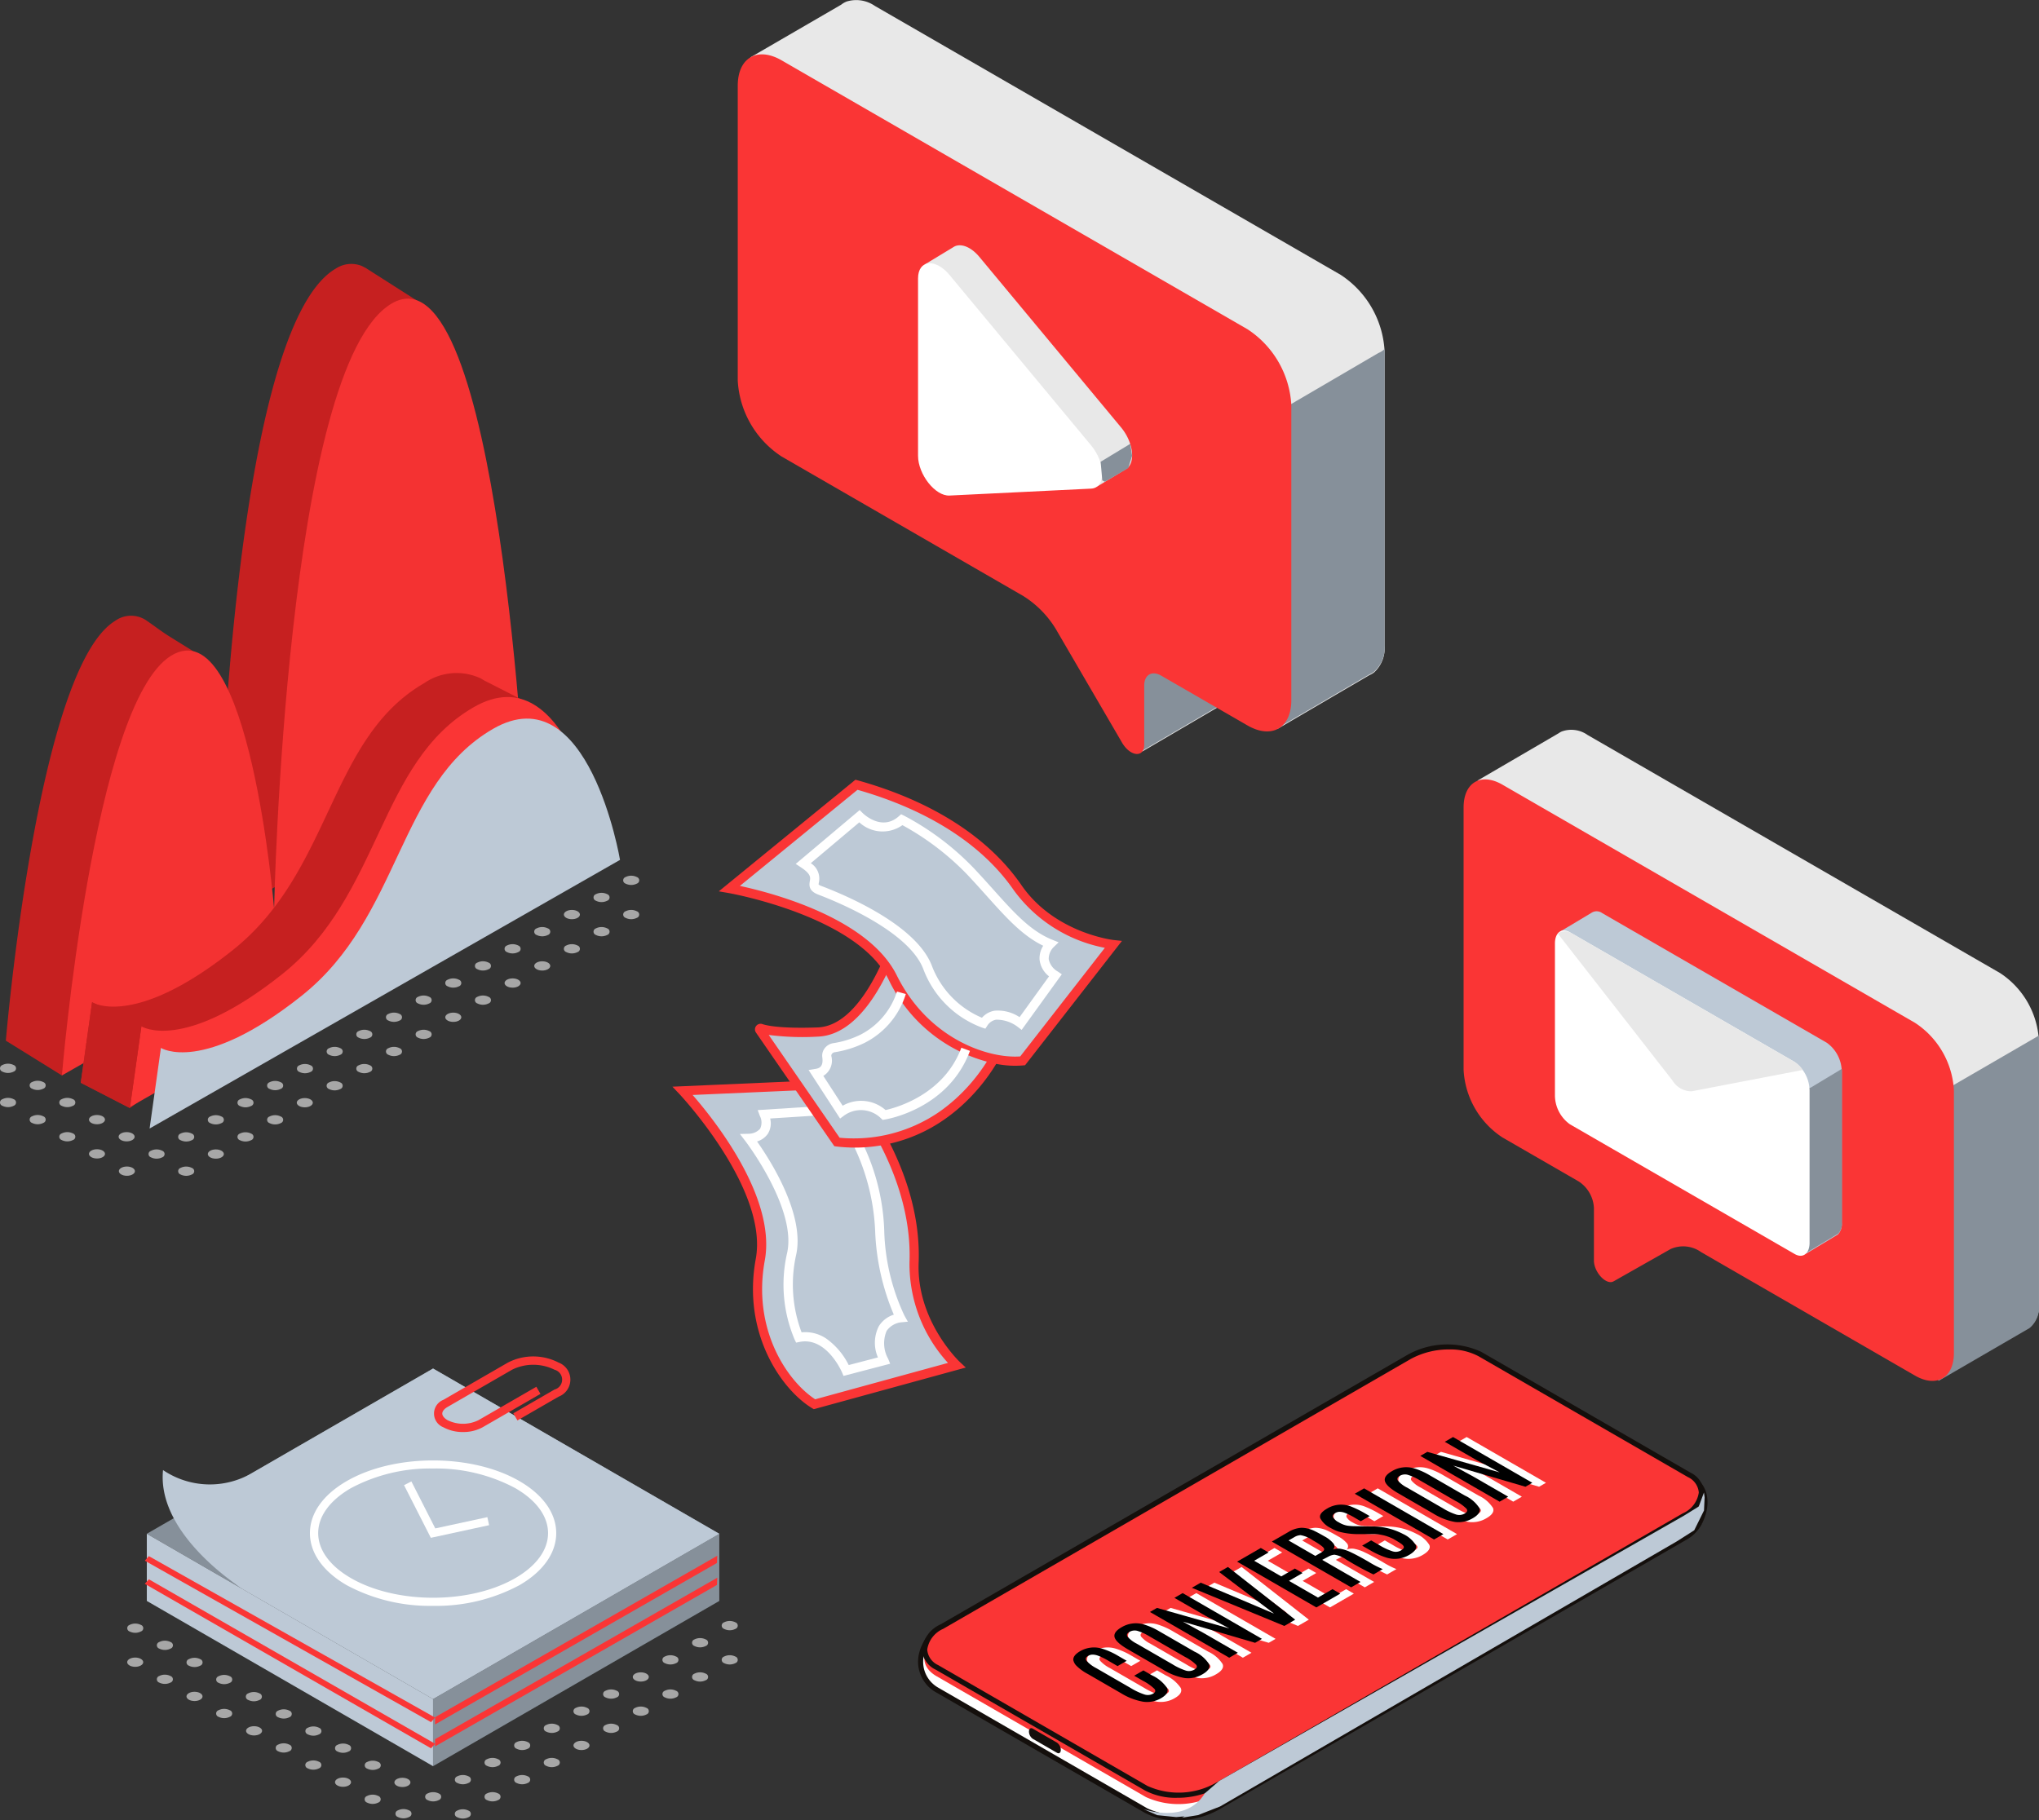 <svg xmlns="http://www.w3.org/2000/svg" width="211.196" height="188.581" viewBox="0 0 211.196 188.581">
  <rect x="0" y="0" width="211.196" height="188.581" fill="#333333" stroke="none"/>
  <g id="Group_10437" data-name="Group 10437" transform="translate(-1065 -1966.45)">
    <g id="Group_10443" data-name="Group 10443" transform="translate(13.574 30.292)">
      <g id="Group_10437-2" data-name="Group 10437" transform="translate(1051.426 1963.496)">
        <g id="Group_10273" data-name="Group 10273" transform="translate(0.601 0)">
          <g id="Group_10272" data-name="Group 10272">
            <g id="Group_10267" data-name="Group 10267">
              <path id="Path_21266" data-name="Path 21266" d="M318.036,112.791c.393-2.321.781-4.712.781-4.712l-5.46-3.48a3.509,3.509,0,0,1-.361-.184,2.912,2.912,0,0,0-2.7.253c-11.054,6.382-12.211,62.707-12.211,62.707s-.273-3.289-.916-7.554l.392-.73-1.728-14.575-2.78-1.725c-.8-.5-1.544-1.077-2.321-1.61a2.822,2.822,0,0,0-3.316,0c-8.1,4.972-11.311,43.488-11.311,43.488l5.81,3.606,5.351-9.981,36.911-21.082S322.761,127.806,318.036,112.791Z" transform="translate(-276.101 -104.19)" fill="#c62020"/>
            </g>
            <g id="Group_10268" data-name="Group 10268" transform="translate(5.81 3.6)">
              <path id="Path_21270" data-name="Path 21270" d="M282.97,188.928s3.213-38.515,11.311-43.487,10.669,26.2,10.669,26.2,1.157-56.326,12.211-62.707,13.882,52.541,13.882,52.541Z" transform="translate(-282.97 -108.446)" fill="#f43232"/>
            </g>
            <g id="Group_10271" data-name="Group 10271" transform="translate(7.763 42.378)">
              <g id="Group_10269" data-name="Group 10269">
                <path id="Path_21272" data-name="Path 21272" d="M330.569,158.928l1.008-1.552-4.508-2.3s-.423-.257-.434-.248a5.9,5.9,0,0,0-5.777.523c-9.9,5.717-9.523,19.445-19.815,27.644s-14.591,5.416-14.591,5.416l-1.173,8.349,5.077,2.617,14.675-10.418L334,168.926A35,35,0,0,0,330.569,158.928Z" transform="translate(-285.279 -154.294)" fill="#c62020"/>
              </g>
              <path id="Path_21275" data-name="Path 21275" d="M340.045,171.885S336.8,152.591,326.9,158.307s-9.523,19.445-19.815,27.644-14.591,5.416-14.591,5.416l-1.172,8.349Z" transform="translate(-286.211 -154.75)" fill="#fa3535"/>
              <g id="Group_10270" data-name="Group 10270" transform="translate(0 34.112)">
                <path id="Path_21276" data-name="Path 21276" d="M286.452,194.626l5.109,2.5-1.2,8.461-5.077-2.617Z" transform="translate(-285.279 -194.626)" fill="#c62020"/>
              </g>
            </g>
          </g>
          <path id="Path_21278" data-name="Path 21278" d="M342.435,174.527s-3.244-19.294-13.146-13.578-9.523,19.445-19.815,27.643-14.591,5.416-14.591,5.416l-1.173,8.35Z" transform="translate(-278.816 -112.779)" fill="#bdc9d6"/>
        </g>
        <g id="Group_10274" data-name="Group 10274" transform="translate(0 63.387)">
          <path id="Path_21279" data-name="Path 21279" d="M298.628,214.9a.358.358,0,0,1,0,.678,1.3,1.3,0,0,1-1.175,0,.358.358,0,0,1,0-.678A1.3,1.3,0,0,1,298.628,214.9Z" transform="translate(-278.755 -184.626)" fill="#a7a7a7"/>
          <ellipse id="Ellipse_348" data-name="Ellipse 348" cx="0.831" cy="0.48" rx="0.831" ry="0.48" transform="translate(21.525 28.356)" fill="#a7a7a7"/>
          <path id="Path_21280" data-name="Path 21280" d="M305.89,210.7a.358.358,0,0,1,0,.678,1.3,1.3,0,0,1-1.174,0,.358.358,0,0,1,0-.678A1.294,1.294,0,0,1,305.89,210.7Z" transform="translate(-279.875 -183.98)" fill="#a7a7a7"/>
          <path id="Path_21281" data-name="Path 21281" d="M309.521,208.606a.358.358,0,0,1,0,.678,1.3,1.3,0,0,1-1.175,0,.358.358,0,0,1,0-.678A1.3,1.3,0,0,1,309.521,208.606Z" transform="translate(-280.435 -183.656)" fill="#a7a7a7"/>
          <ellipse id="Ellipse_349" data-name="Ellipse 349" cx="0.831" cy="0.48" rx="0.831" ry="0.48" transform="translate(30.739 23.037)" fill="#a7a7a7"/>
          <ellipse id="Ellipse_350" data-name="Ellipse 350" cx="0.831" cy="0.48" rx="0.831" ry="0.48" transform="translate(12.312 30.129)" fill="#a7a7a7"/>
          <path id="Path_21282" data-name="Path 21282" d="M295,212.8a.358.358,0,0,1,0,.678,1.3,1.3,0,0,1-1.175,0,.358.358,0,0,1,0-.678A1.3,1.3,0,0,1,295,212.8Z" transform="translate(-278.195 -184.303)" fill="#a7a7a7"/>
          <path id="Path_21283" data-name="Path 21283" d="M298.628,210.7a.358.358,0,0,1,0,.678,1.3,1.3,0,0,1-1.175,0,.358.358,0,0,1,0-.678A1.3,1.3,0,0,1,298.628,210.7Z" transform="translate(-278.755 -183.98)" fill="#a7a7a7"/>
          <path id="Path_21284" data-name="Path 21284" d="M302.258,208.606a.358.358,0,0,1,0,.678,1.3,1.3,0,0,1-1.175,0,.358.358,0,0,1,0-.678A1.3,1.3,0,0,1,302.258,208.606Z" transform="translate(-279.315 -183.656)" fill="#a7a7a7"/>
          <path id="Path_21285" data-name="Path 21285" d="M305.89,206.51a.358.358,0,0,1,0,.678,1.3,1.3,0,0,1-1.174,0,.358.358,0,0,1,0-.678A1.294,1.294,0,0,1,305.89,206.51Z" transform="translate(-279.875 -183.333)" fill="#a7a7a7"/>
          <path id="Path_21286" data-name="Path 21286" d="M309.521,204.413a.358.358,0,0,1,0,.678,1.3,1.3,0,0,1-1.175,0,.358.358,0,0,1,0-.678A1.3,1.3,0,0,1,309.521,204.413Z" transform="translate(-280.435 -183.01)" fill="#a7a7a7"/>
          <ellipse id="Ellipse_351" data-name="Ellipse 351" cx="0.831" cy="0.48" rx="0.831" ry="0.48" transform="translate(9.214 28.338)" fill="#a7a7a7"/>
          <ellipse id="Ellipse_352" data-name="Ellipse 352" cx="0.831" cy="0.48" rx="0.831" ry="0.48" transform="translate(12.285 26.564)" fill="#a7a7a7"/>
          <path id="Path_21287" data-name="Path 21287" d="M284.071,210.681a.358.358,0,0,1,0,.677,1.3,1.3,0,0,1-1.175,0,.357.357,0,0,1,0-.677A1.3,1.3,0,0,1,284.071,210.681Z" transform="translate(-276.511 -183.976)" fill="#a7a7a7"/>
          <ellipse id="Ellipse_353" data-name="Ellipse 353" cx="0.831" cy="0.48" rx="0.831" ry="0.48" transform="translate(9.214 24.791)" fill="#a7a7a7"/>
          <path id="Path_21288" data-name="Path 21288" d="M280.44,208.584a.358.358,0,0,1,0,.678,1.3,1.3,0,0,1-1.175,0,.358.358,0,0,1,0-.678A1.3,1.3,0,0,1,280.44,208.584Z" transform="translate(-275.951 -183.653)" fill="#a7a7a7"/>
          <path id="Path_21289" data-name="Path 21289" d="M284.071,206.488a.358.358,0,0,1,0,.678,1.3,1.3,0,0,1-1.175,0,.358.358,0,0,1,0-.678A1.3,1.3,0,0,1,284.071,206.488Z" transform="translate(-276.511 -183.33)" fill="#a7a7a7"/>
          <path id="Path_21290" data-name="Path 21290" d="M276.809,206.488a.358.358,0,0,1,0,.678,1.3,1.3,0,0,1-1.174,0,.358.358,0,0,1,0-.678A1.294,1.294,0,0,1,276.809,206.488Z" transform="translate(-275.391 -183.33)" fill="#a7a7a7"/>
          <path id="Path_21291" data-name="Path 21291" d="M280.44,204.391a.358.358,0,0,1,0,.678,1.3,1.3,0,0,1-1.175,0,.358.358,0,0,1,0-.678A1.3,1.3,0,0,1,280.44,204.391Z" transform="translate(-275.951 -183.007)" fill="#a7a7a7"/>
          <path id="Path_21292" data-name="Path 21292" d="M276.809,202.3a.358.358,0,0,1,0,.678,1.3,1.3,0,0,1-1.174,0,.358.358,0,0,1,0-.678A1.294,1.294,0,0,1,276.809,202.3Z" transform="translate(-275.391 -182.683)" fill="#a7a7a7"/>
          <path id="Path_21293" data-name="Path 21293" d="M315.634,204.434a1.3,1.3,0,0,1,1.175,0,.358.358,0,0,1,0,.678,1.3,1.3,0,0,1-1.175,0A.358.358,0,0,1,315.634,204.434Z" transform="translate(-281.559 -183.013)" fill="#a7a7a7"/>
          <path id="Path_21294" data-name="Path 21294" d="M320.444,202.335a.358.358,0,0,1,0,.677,1.3,1.3,0,0,1-1.175,0,.357.357,0,0,1,0-.677A1.3,1.3,0,0,1,320.444,202.335Z" transform="translate(-282.12 -182.689)" fill="#a7a7a7"/>
          <path id="Path_21295" data-name="Path 21295" d="M324.075,200.238a.358.358,0,0,1,0,.678,1.3,1.3,0,0,1-1.175,0,.358.358,0,0,1,0-.678A1.3,1.3,0,0,1,324.075,200.238Z" transform="translate(-282.679 -182.366)" fill="#a7a7a7"/>
          <path id="Path_21296" data-name="Path 21296" d="M327.707,198.142a.358.358,0,0,1,0,.677,1.3,1.3,0,0,1-1.175,0,.358.358,0,0,1,0-.677A1.3,1.3,0,0,1,327.707,198.142Z" transform="translate(-283.24 -182.043)" fill="#a7a7a7"/>
          <ellipse id="Ellipse_354" data-name="Ellipse 354" cx="0.831" cy="0.48" rx="0.831" ry="0.48" transform="translate(46.12 14.186)" fill="#a7a7a7"/>
          <path id="Path_21297" data-name="Path 21297" d="M334.969,193.949a.357.357,0,0,1,0,.677,1.294,1.294,0,0,1-1.174,0,.357.357,0,0,1,0-.677A1.294,1.294,0,0,1,334.969,193.949Z" transform="translate(-284.359 -181.396)" fill="#a7a7a7"/>
          <ellipse id="Ellipse_355" data-name="Ellipse 355" cx="0.831" cy="0.48" rx="0.831" ry="0.48" transform="translate(52.263 10.639)" fill="#a7a7a7"/>
          <ellipse id="Ellipse_356" data-name="Ellipse 356" cx="0.831" cy="0.48" rx="0.831" ry="0.48" transform="translate(55.334 8.866)" fill="#a7a7a7"/>
          <path id="Path_21298" data-name="Path 21298" d="M345.863,187.659a.358.358,0,0,1,0,.678,1.3,1.3,0,0,1-1.175,0,.358.358,0,0,1,0-.678A1.3,1.3,0,0,1,345.863,187.659Z" transform="translate(-286.039 -180.426)" fill="#a7a7a7"/>
          <path id="Path_21299" data-name="Path 21299" d="M349.494,185.563a.358.358,0,0,1,0,.678,1.3,1.3,0,0,1-1.175,0,.358.358,0,0,1,0-.678A1.3,1.3,0,0,1,349.494,185.563Z" transform="translate(-286.599 -180.103)" fill="#a7a7a7"/>
          <path id="Path_21300" data-name="Path 21300" d="M353.125,183.466a.358.358,0,0,1,0,.678,1.294,1.294,0,0,1-1.174,0,.358.358,0,0,1,0-.678A1.3,1.3,0,0,1,353.125,183.466Z" transform="translate(-287.159 -179.78)" fill="#a7a7a7"/>
          <path id="Path_21301" data-name="Path 21301" d="M312,202.337a1.3,1.3,0,0,1,1.175,0,.358.358,0,0,1,0,.678,1.3,1.3,0,0,1-1.175,0A.358.358,0,0,1,312,202.337Z" transform="translate(-280.999 -182.69)" fill="#a7a7a7"/>
          <path id="Path_21302" data-name="Path 21302" d="M316.813,200.238a.358.358,0,0,1,0,.678,1.3,1.3,0,0,1-1.174,0,.358.358,0,0,1,0-.678A1.3,1.3,0,0,1,316.813,200.238Z" transform="translate(-281.56 -182.366)" fill="#a7a7a7"/>
          <path id="Path_21303" data-name="Path 21303" d="M320.444,198.142a.358.358,0,0,1,0,.677,1.3,1.3,0,0,1-1.175,0,.357.357,0,0,1,0-.677A1.3,1.3,0,0,1,320.444,198.142Z" transform="translate(-282.12 -182.043)" fill="#a7a7a7"/>
          <path id="Path_21304" data-name="Path 21304" d="M324.075,196.045a.358.358,0,0,1,0,.678,1.3,1.3,0,0,1-1.175,0,.358.358,0,0,1,0-.678A1.3,1.3,0,0,1,324.075,196.045Z" transform="translate(-282.679 -181.72)" fill="#a7a7a7"/>
          <path id="Path_21305" data-name="Path 21305" d="M327.707,193.949a.358.358,0,0,1,0,.677,1.3,1.3,0,0,1-1.175,0,.358.358,0,0,1,0-.677A1.3,1.3,0,0,1,327.707,193.949Z" transform="translate(-283.24 -181.396)" fill="#a7a7a7"/>
          <path id="Path_21306" data-name="Path 21306" d="M331.337,191.852a.358.358,0,0,1,0,.678,1.3,1.3,0,0,1-1.175,0,.358.358,0,0,1,0-.678A1.3,1.3,0,0,1,331.337,191.852Z" transform="translate(-283.799 -181.073)" fill="#a7a7a7"/>
          <path id="Path_21307" data-name="Path 21307" d="M334.969,189.756a.358.358,0,0,1,0,.678,1.3,1.3,0,0,1-1.174,0,.358.358,0,0,1,0-.678A1.294,1.294,0,0,1,334.969,189.756Z" transform="translate(-284.359 -180.75)" fill="#a7a7a7"/>
          <path id="Path_21308" data-name="Path 21308" d="M338.6,187.659a.358.358,0,0,1,0,.678,1.3,1.3,0,0,1-1.175,0,.358.358,0,0,1,0-.678A1.3,1.3,0,0,1,338.6,187.659Z" transform="translate(-284.919 -180.426)" fill="#a7a7a7"/>
          <path id="Path_21309" data-name="Path 21309" d="M342.231,185.563a.358.358,0,0,1,0,.678,1.3,1.3,0,0,1-1.175,0,.358.358,0,0,1,0-.678A1.3,1.3,0,0,1,342.231,185.563Z" transform="translate(-285.479 -180.103)" fill="#a7a7a7"/>
          <ellipse id="Ellipse_357" data-name="Ellipse 357" cx="0.831" cy="0.48" rx="0.831" ry="0.48" transform="translate(58.405 3.546)" fill="#a7a7a7"/>
          <path id="Path_21310" data-name="Path 21310" d="M349.494,181.37a.358.358,0,0,1,0,.678,1.3,1.3,0,0,1-1.175,0,.358.358,0,0,1,0-.678A1.3,1.3,0,0,1,349.494,181.37Z" transform="translate(-286.599 -179.456)" fill="#a7a7a7"/>
          <path id="Path_21311" data-name="Path 21311" d="M353.125,179.273a.358.358,0,0,1,0,.678,1.294,1.294,0,0,1-1.174,0,.358.358,0,0,1,0-.678A1.3,1.3,0,0,1,353.125,179.273Z" transform="translate(-287.159 -179.133)" fill="#a7a7a7"/>
        </g>
      </g>
      <g id="Group_10438" data-name="Group 10438" transform="translate(1203.025 2011.756)">
        <g id="Group_10387" data-name="Group 10387" transform="translate(1.43 0)">
          <path id="Path_21677" data-name="Path 21677" d="M532.771,114.2,490.033,89.527a2.906,2.906,0,0,0-2.7-.347h0a1.961,1.961,0,0,0-.288.169l-8.3,4.843a.249.249,0,0,0,.026.444l4.127,1.8,3.1,4.274v18.364a8.918,8.918,0,0,0,4.025,7l7.9,4.56a3.491,3.491,0,0,1,1.574,2.726v5.453c0,1.234,1.281,2.6,2.038,2.167l5.9-3.345a3.192,3.192,0,0,1,3.169.322l4.2,2.425,11.593,15.963,9.406-5.459.073-.059a2.85,2.85,0,0,0,.909-2.426V121.2A8.921,8.921,0,0,0,532.771,114.2Z" transform="translate(-478.628 -88.983)" fill="#e8e8e8"/>
          <path id="Path_21679" data-name="Path 21679" d="M534.624,137.611c-1.713.681-13.627,2.851-29.064,4.982a3.535,3.535,0,0,1,1.123,2.38v5.453c0,1.234,1.281,2.6,2.038,2.167l5.9-3.345a3.192,3.192,0,0,1,3.169.322l4.2,2.425,11.593,15.963,9.406-5.459.073-.059a2.85,2.85,0,0,0,.909-2.426v-27.2c0-.2-.015-.4-.035-.606Z" transform="translate(-485.806 -100.503)" fill="#86909a"/>
        </g>
        <g id="Group_10388" data-name="Group 10388" transform="translate(0 5.149)">
          <path id="Path_21681" data-name="Path 21681" d="M480.7,96.55l42.738,24.675a8.921,8.921,0,0,1,4.025,7v27.2c0,2.58-1.8,3.631-4.025,2.348l-22.155-12.792a3.193,3.193,0,0,0-3.169-.321l-5.9,3.345c-.757.428-2.038-.934-2.038-2.167v-5.444a3.488,3.488,0,0,0-1.574-2.736l-7.9-4.56a8.918,8.918,0,0,1-4.025-7V98.9C476.679,96.318,478.48,95.267,480.7,96.55Z" transform="translate(-476.679 -96.003)" fill="#fa3535"/>
        </g>
        <g id="Group_10392" data-name="Group 10392" transform="translate(9.459 18.812)">
          <g id="Group_10389" data-name="Group 10389" transform="translate(0.65 0)">
            <path id="Path_21683" data-name="Path 21683" d="M519.518,131.212a3.709,3.709,0,0,0-1.548-2.96l-23.277-13.439a.965.965,0,0,0-1.056-.048h0l-.01.006c-.011.007-.023.012-.034.021l-3.114,1.865a.034.034,0,0,0-.01.049l2.676,3.56V131.75a3.71,3.71,0,0,0,1.549,2.96l16.44,9.491,4.319,5.746a.366.366,0,0,0,.482.094l3.186-1.922a1.508,1.508,0,0,0,.4-1.141Z" transform="translate(-490.461 -114.631)" fill="#bdc9d6"/>
            <path id="Path_21685" data-name="Path 21685" d="M517.335,138.512a.365.365,0,0,1-.481-.093l-22.7-2.641v1.515a3.709,3.709,0,0,0,1.549,2.96l16.439,9.491,4.319,5.746a.366.366,0,0,0,.482.094l3.186-1.922a1.508,1.508,0,0,0,.4-1.141V136.756c0-.054-.009-.109-.012-.164Z" transform="translate(-491.446 -120.267)" fill="#86909a"/>
          </g>
          <g id="Group_10390" data-name="Group 10390" transform="translate(0 1.985)">
            <path id="Path_21687" data-name="Path 21687" d="M514.4,150.858l-23.277-13.439a3.71,3.71,0,0,1-1.549-2.96V118.695c0-1.141.694-1.665,1.549-1.171L514.4,130.962a3.71,3.71,0,0,1,1.549,2.96v15.765C515.95,150.827,515.256,151.351,514.4,150.858Z" transform="translate(-489.575 -117.338)" fill="#fff"/>
          </g>
          <g id="Group_10391" data-name="Group 10391" transform="translate(0.293 2.079)">
            <path id="Path_21689" data-name="Path 21689" d="M501.871,132.938a2.29,2.29,0,0,0,1.973,1.1l11.5-2.213a2.67,2.67,0,0,0-.95-.895l-23.045-13.305a1.3,1.3,0,0,0-1.372.068Z" transform="translate(-489.975 -117.465)" fill="#e8e8e8"/>
          </g>
        </g>
      </g>
      <g id="Group_10439" data-name="Group 10439" transform="translate(1127.841 1936.157)">
        <g id="Group_10396" data-name="Group 10396" transform="translate(0 0)">
          <g id="Group_10394" data-name="Group 10394" transform="translate(1.303)">
            <path id="Path_21691" data-name="Path 21691" d="M378.634,81.563,330.381,53.7a3.384,3.384,0,0,0-2.928-.453h0a2.161,2.161,0,0,0-.557.324l-9.412,5.463,8.355,6.7V86.879a10.081,10.081,0,0,0,4.543,7.87L353.163,107.9l.978,1.7,3.452,21.02a.388.388,0,0,0,.579.272l7.643-4.479-.761-3.036.584,1c.855,1.465,2.3,1.6,2.3.216v-.651l4.15,4.659,9.507-5.563a2.15,2.15,0,0,0,.512-.3h0a3.389,3.389,0,0,0,1.069-2.76V89.433A10.079,10.079,0,0,0,378.634,81.563Z" transform="translate(-317.483 -53.086)" fill="#e8e8e8"/>
            <path id="Path_21693" data-name="Path 21693" d="M386.586,99.34h0a2.159,2.159,0,0,1-.512.3l-9.508,5.562-4.15-4.658v.65c0,1.386-1.447,1.25-2.3-.216l-.584-1,.762,3.035-7.644,4.479a.388.388,0,0,1-.579-.271l-21.11-12.2-.979-1.7-10.61-6.643v10.1a10.081,10.081,0,0,0,4.543,7.87L356.7,117.8l.978,1.7,3.452,21.02a.388.388,0,0,0,.579.271l7.643-4.478-.761-3.036.584,1c.855,1.465,2.3,1.6,2.3.216v-.651l4.15,4.658,9.507-5.562a2.128,2.128,0,0,0,.512-.3h0a3.386,3.386,0,0,0,1.069-2.759V99.328c0-.037,0-.076,0-.114C386.663,99.253,386.63,99.305,386.586,99.34Z" transform="translate(-321.015 -63.067)" fill="#86909a"/>
          </g>
          <g id="Group_10395" data-name="Group 10395" transform="translate(0 5.632)">
            <path id="Path_21695" data-name="Path 21695" d="M368.426,89.577,320.173,61.719c-2.509-1.449-4.544-.274-4.544,2.623V94.894a10.043,10.043,0,0,0,4.544,7.869l25.014,14.442a10.4,10.4,0,0,1,3.577,3.758L355.43,132.4c.855,1.466,2.3,1.6,2.3.216V126.5c0-1.133.8-1.593,1.777-1.025l8.918,5.148c2.509,1.449,4.543.274,4.543-2.624V97.447A10.043,10.043,0,0,0,368.426,89.577Z" transform="translate(-315.629 -61.098)" fill="#fa3535"/>
          </g>
        </g>
        <g id="Group_10400" data-name="Group 10400" transform="translate(18.678 25.411)">
          <g id="Group_10399" data-name="Group 10399">
            <g id="Group_10397" data-name="Group 10397" transform="translate(0.697)">
              <path id="Path_21697" data-name="Path 21697" d="M363.516,108.1l-14.664-17.65c-.906-1.09-1.948-1.423-2.6-1.075h0l-2.984,1.807a.139.139,0,0,0-.051.186l1.64,3.013v15.279c0,1.933,1.789,4.2,3.261,4.124l11.231-.548,1.726.983,2.964-1.792.064-.039C365.018,111.75,364.826,109.673,363.516,108.1Z" transform="translate(-343.196 -89.24)" fill="#e8e8e8"/>
            </g>
            <g id="Group_10398" data-name="Group 10398" transform="translate(0 1.864)">
              <path id="Path_21700" data-name="Path 21700" d="M342.2,93.468v18.366c0,1.932,1.789,4.2,3.261,4.124l14.664-.717c1.541-.075,1.541-2.628,0-4.482L345.465,93.109C343.993,91.338,342.2,91.535,342.2,93.468Z" transform="translate(-342.204 -91.892)" fill="#fff"/>
            </g>
          </g>
          <path id="Path_21702" data-name="Path 21702" d="M372.175,118.509l-3.068,1.859.172,1.926.269.148,2.421-1.425.4-1.269Z" transform="translate(-350.198 -97.937)" fill="#86909a"/>
        </g>
      </g>
      <g id="Group_10440" data-name="Group 10440" transform="translate(1146.519 2075.437)">
        <g id="Group_10408" data-name="Group 10408" transform="translate(0 0)">
          <g id="Group_10407" data-name="Group 10407">
            <g id="Group_10402" data-name="Group 10402" transform="translate(0 2.325)">
              <path id="Path_21703" data-name="Path 21703" d="M435.979,249.767l.005-.013c1.224-2.488-.005-3.859-.005-3.859l-2.106.653-20.666-11.931a8.127,8.127,0,0,0-7.312.3l-46.2,26.674c-1.339-.863-2.588-1.16-3.353-.137-2.358,3.154,0,5.158,0,5.16a3.245,3.245,0,0,0,.63.468l21.689,12.522a8.129,8.129,0,0,0,7.313-.3l48.4-27.944a3.772,3.772,0,0,0,1.608-1.594Z" transform="translate(-355.029 -233.623)" fill="#fff"/>
              <path id="Path_21704" data-name="Path 21704" d="M381.809,280.575a6.752,6.752,0,0,1-3.309-.761l-21.689-12.522a3.524,3.524,0,0,1-.682-.507c-.014-.011-2.506-2.2-.029-5.514.523-.7,1.564-1.257,3.574-.015l46.061-26.594a8.432,8.432,0,0,1,7.581-.3l20.565,11.873,2.158-.668.114.128c.056.061,1.336,1.535.047,4.155l-.246-.1.244.111a4.05,4.05,0,0,1-1.718,1.714l-48.4,27.944A8.777,8.777,0,0,1,381.809,280.575Zm-24.232-19.528a1.21,1.21,0,0,0-1.048.544c-2.174,2.907-.129,4.721-.04,4.8a3.026,3.026,0,0,0,.59.44l21.689,12.523a7.852,7.852,0,0,0,7.045-.3l48.4-27.944a3.514,3.514,0,0,0,1.5-1.473h0l0,0c.932-1.9.384-3.066.14-3.445l-2.036.631-20.767-11.99a7.845,7.845,0,0,0-7.046.3L359.66,261.881l-.137-.089A3.768,3.768,0,0,0,357.577,261.047Z" transform="translate(-355.004 -233.598)" fill="#140f0c"/>
            </g>
            <g id="Group_10405" data-name="Group 10405" transform="translate(0.408)">
              <g id="Group_10403" data-name="Group 10403">
                <path id="Path_21705" data-name="Path 21705" d="M378.7,277.06l-21.689-12.523c-1.875-1.082-1.639-2.972.525-4.222l48.4-27.944a8.13,8.13,0,0,1,7.312-.3l21.689,12.523c1.875,1.082,1.639,2.972-.525,4.222l-48.4,27.943A8.129,8.129,0,0,1,378.7,277.06Z" transform="translate(-355.477 -231.076)" fill="#fa3535"/>
                <path id="Path_21706" data-name="Path 21706" d="M378.672,278.068l-21.689-12.522c-1.875-1.082-1.639-2.973.525-4.223l48.4-27.943a8.129,8.129,0,0,1,7.313-.3L434.909,245.6c1.875,1.082,1.639,2.972-.525,4.222l-48.4,27.944A8.132,8.132,0,0,1,378.672,278.068Z" transform="translate(-355.474 -231.164)" fill="#fa3535"/>
                <path id="Path_21707" data-name="Path 21707" d="M381.848,278.027a6.742,6.742,0,0,1-3.308-.761L356.85,264.743a2.436,2.436,0,0,1-1.4-2.065,3.278,3.278,0,0,1,1.924-2.62l48.4-27.944a8.438,8.438,0,0,1,7.581-.3l21.688,12.522a2.44,2.44,0,0,1,1.4,2.066,3.28,3.28,0,0,1-1.924,2.62l-48.4,27.943A8.775,8.775,0,0,1,381.848,278.027Zm28.2-46.449a8.239,8.239,0,0,0-4,1l-48.4,27.944a2.78,2.78,0,0,0-1.657,2.157,1.93,1.93,0,0,0,1.132,1.6L378.806,276.8a7.846,7.846,0,0,0,7.045-.3l48.4-27.943a2.78,2.78,0,0,0,1.657-2.157,1.934,1.934,0,0,0-1.132-1.6l-21.688-12.522A6.207,6.207,0,0,0,410.046,231.578Z" transform="translate(-355.451 -231.051)" fill="#140f0c"/>
              </g>
            </g>
            <g id="Group_10406" data-name="Group 10406" transform="translate(11.485 39.768)">
              <path id="Path_21710" data-name="Path 21710" d="M370.492,277.17l-2.511-1.45a.942.942,0,0,1-.393-.752h0c0-.289.176-.423.393-.3l2.511,1.45a.94.94,0,0,1,.394.752h0C370.886,277.162,370.71,277.3,370.492,277.17Z" transform="translate(-367.588 -274.624)" fill="#140f0c"/>
            </g>
          </g>
          <path id="Path_21711" data-name="Path 21711" d="M438.636,247.868l-.536,1.445-1.522.944-48.166,27.5-1.485,1.283c-1.992,3.248-6.361,1.615-6.361,1.615l1.436.639,1.967.2.863-.078-.261.141,1.651-.266,2.3-.9,47.291-27.455,1.813-1.154,1.015-2.054.063-1.354Z" transform="translate(-357.236 -232.519)" fill="#bdc9d6"/>
        </g>
        <g id="Group_10411" data-name="Group 10411" transform="translate(16.076 9.599)">
          <g id="Group_10409" data-name="Group 10409" transform="translate(1.414)">
            <path id="Path_21712" data-name="Path 21712" d="M375.7,268.217a4.963,4.963,0,0,1-1.218-.881,1.2,1.2,0,0,1-.308-.566c-.033-.325.2-.635.7-.929a2.864,2.864,0,0,1,2.31-.251,7.471,7.471,0,0,1,1.605.722l.91.526-.947.547-.914-.528a6.487,6.487,0,0,0-1.153-.565,1.634,1.634,0,0,0-.576-.093.945.945,0,0,0-.4.125q-.387.223-.168.52a3.586,3.586,0,0,0,1.008.751l3.556,2.053a6.789,6.789,0,0,0,1.437.676,1.119,1.119,0,0,0,.885-.081q.379-.22.135-.509a5.113,5.113,0,0,0-1.178-.829l-.91-.526.956-.552.9.52a3.8,3.8,0,0,1,1.55,1.3q.257.556-.62,1.061a2.839,2.839,0,0,1-1.879.361,6.586,6.586,0,0,1-2.264-.877Z" transform="translate(-374.167 -243.654)" fill="#fff"/>
            <path id="Path_21713" data-name="Path 21713" d="M380.245,265.423q-1.4-.808-1.417-1.4-.015-.465.741-.9a2.882,2.882,0,0,1,2.315-.29,7.263,7.263,0,0,1,1.61.719l3.621,2.09a3.532,3.532,0,0,1,1.51,1.287q.226.545-.671,1.064a2.871,2.871,0,0,1-1.853.391,6.35,6.35,0,0,1-2.234-.867Zm2.227-1.35a5.477,5.477,0,0,0-1.245-.572,1.076,1.076,0,0,0-.837.1q-.382.22-.2.5a3.092,3.092,0,0,0,.957.725l3.69,2.131a6.381,6.381,0,0,0,1.407.662,1.116,1.116,0,0,0,.866-.109q.4-.229.183-.5a4.563,4.563,0,0,0-1.141-.81Z" transform="translate(-374.574 -243.414)" fill="#fff"/>
            <path id="Path_21714" data-name="Path 21714" d="M385.4,259.777l.853-.493,8.213,4.741-.709.409-7.479-2.19,2.127,1.164,3.565,2.058-.891.515-8.213-4.741.727-.421,7.494,2.128-2.472-1.314Z" transform="translate(-374.926 -243.115)" fill="#fff"/>
            <path id="Path_21715" data-name="Path 21715" d="M390.448,256.843l.909-.525,6.967,5.46-1.125.65-9.58-3.952.92-.531,4.023,1.692,3.521,1.495.019-.011-2.65-2Z" transform="translate(-375.341 -242.856)" fill="#fff"/>
            <path id="Path_21716" data-name="Path 21716" d="M392.758,255.579l2.455-1.416.8.464-1.49.859,2.809,1.622,1.409-.814.8.464-1.409.814,3,1.729,1.506-.87.8.464-2.473,1.427Z" transform="translate(-375.79 -242.668)" fill="#fff"/>
            <path id="Path_21717" data-name="Path 21717" d="M396.7,253.3l1.722-.994a2.858,2.858,0,0,1,1.358-.434,3.2,3.2,0,0,1,1.419.372c.217.1.538.278.958.521a3.034,3.034,0,0,1,.9.709.459.459,0,0,1-.029.658,1.466,1.466,0,0,1,.791-.082,4.309,4.309,0,0,1,1.091.371q.66.307,1.835.984a9.378,9.378,0,0,0,1.444.747l-.962.555a30.683,30.683,0,0,1-2.841-1.554,2.883,2.883,0,0,0-1.2-.491,1.518,1.518,0,0,0-.665.219l-.606.313,3.966,2.289-.966.559Zm4.248-.13a3.229,3.229,0,0,0-1.267-.534,1.376,1.376,0,0,0-.643.2l-.606.35,2.772,1.6.615-.356c.187-.108.287-.207.3-.3s-.06-.207-.225-.345a6.9,6.9,0,0,0-.9-.582Z" transform="translate(-376.134 -242.468)" fill="#fff"/>
            <path id="Path_21718" data-name="Path 21718" d="M404.073,252.028a4.055,4.055,0,0,1-.788-.358,2.389,2.389,0,0,1-1.088-1.008q-.2-.493.733-1.029a2.807,2.807,0,0,1,2.556-.152,10.209,10.209,0,0,1,1.34.665l.485.28-.924.534-.55-.319a6.87,6.87,0,0,0-1.134-.563,1.569,1.569,0,0,0-.556-.094.921.921,0,0,0-.392.124q-.35.2-.247.439a1.412,1.412,0,0,0,.607.528,2.549,2.549,0,0,0,.877.344,5.841,5.841,0,0,0,.791.058c.277,0,.434,0,.467.006l1.153.019a6.869,6.869,0,0,1,3.37.781,3.07,3.07,0,0,1,1.3,1.129q.234.513-.69,1.048a2.9,2.9,0,0,1-2.394.25,7.819,7.819,0,0,1-1.614-.733l-.047-.026-.8-.461.938-.541.835.482a6.389,6.389,0,0,0,1.385.649,1.07,1.07,0,0,0,.837-.078c.235-.137.343-.262.324-.378s-.138-.244-.35-.382-.462-.291-.746-.454a4.725,4.725,0,0,0-2.356-.493h-1.073A7.786,7.786,0,0,1,404.073,252.028Z" transform="translate(-376.611 -242.238)" fill="#fff"/>
            <path id="Path_21719" data-name="Path 21719" d="M406.111,247.953l.967-.558,8.212,4.741-.966.558Z" transform="translate(-376.956 -242.077)" fill="#fff"/>
            <path id="Path_21720" data-name="Path 21720" d="M410.93,247.707q-1.4-.808-1.419-1.4-.014-.467.742-.9a2.878,2.878,0,0,1,2.315-.291,7.247,7.247,0,0,1,1.609.719l3.621,2.09a3.527,3.527,0,0,1,1.51,1.287q.229.546-.671,1.064a2.857,2.857,0,0,1-1.852.391,6.324,6.324,0,0,1-2.233-.866Zm2.226-1.349a5.469,5.469,0,0,0-1.244-.572,1.078,1.078,0,0,0-.838.1q-.382.22-.2.5a3.094,3.094,0,0,0,.957.725l3.69,2.131a6.467,6.467,0,0,0,1.407.662,1.118,1.118,0,0,0,.865-.109c.266-.152.326-.319.184-.5a4.586,4.586,0,0,0-1.14-.81Z" transform="translate(-377.253 -241.867)" fill="#fff"/>
            <path id="Path_21721" data-name="Path 21721" d="M416.084,242.062l.854-.494,8.213,4.741-.71.41-7.479-2.19,2.128,1.164,3.564,2.058-.892.515-8.212-4.741.728-.42,7.493,2.128-2.472-1.315Z" transform="translate(-377.606 -241.568)" fill="#fff"/>
          </g>
          <g id="Group_10410" data-name="Group 10410" transform="translate(0 0.001)">
            <path id="Path_21722" data-name="Path 21722" d="M374.147,268.218a4.932,4.932,0,0,1-1.217-.881,1.2,1.2,0,0,1-.309-.566q-.049-.487.706-.929a2.862,2.862,0,0,1,2.309-.251,7.453,7.453,0,0,1,1.605.722l.91.526-.947.547-.914-.529a6.427,6.427,0,0,0-1.153-.565,1.635,1.635,0,0,0-.576-.094.938.938,0,0,0-.4.126q-.389.223-.168.52A3.558,3.558,0,0,0,375,267.6l3.556,2.053a6.79,6.79,0,0,0,1.437.676,1.121,1.121,0,0,0,.884-.082c.253-.147.3-.317.136-.509a5.138,5.138,0,0,0-1.178-.828l-.911-.526.956-.552.9.52a3.816,3.816,0,0,1,1.55,1.3c.172.371-.036.724-.621,1.061a2.835,2.835,0,0,1-1.878.36,6.584,6.584,0,0,1-2.265-.876Z" transform="translate(-372.618 -243.655)"/>
            <path id="Path_21723" data-name="Path 21723" d="M378.7,265.424q-1.4-.808-1.417-1.4-.015-.465.742-.9a2.879,2.879,0,0,1,2.314-.29,7.241,7.241,0,0,1,1.61.719l3.621,2.09a3.521,3.521,0,0,1,1.51,1.286q.226.545-.671,1.064a2.869,2.869,0,0,1-1.853.391,6.351,6.351,0,0,1-2.234-.866Zm2.227-1.35a5.461,5.461,0,0,0-1.244-.573,1.075,1.075,0,0,0-.837.1q-.383.22-.2.5a3.091,3.091,0,0,0,.957.725l3.691,2.131a6.347,6.347,0,0,0,1.407.661,1.114,1.114,0,0,0,.865-.109q.4-.229.184-.5a4.6,4.6,0,0,0-1.142-.809Z" transform="translate(-373.025 -243.415)"/>
            <path id="Path_21724" data-name="Path 21724" d="M383.851,259.778l.854-.493,8.212,4.741-.709.409-7.479-2.19,2.127,1.164,3.565,2.058-.891.514-8.212-4.74.727-.421,7.493,2.128-2.472-1.314Z" transform="translate(-373.377 -243.116)"/>
            <path id="Path_21725" data-name="Path 21725" d="M388.9,256.844l.91-.526,6.967,5.461-1.124.65-9.58-3.952.919-.531,4.023,1.692,3.522,1.495.018-.011-2.649-2Z" transform="translate(-373.792 -242.857)"/>
            <path id="Path_21726" data-name="Path 21726" d="M391.209,255.58l2.455-1.416.8.464-1.489.859,2.808,1.622,1.409-.814.8.464-1.408.814,3,1.729,1.507-.87.8.464-2.472,1.427Z" transform="translate(-374.241 -242.669)"/>
            <path id="Path_21727" data-name="Path 21727" d="M395.151,253.3l1.722-.994a2.851,2.851,0,0,1,1.357-.434,3.193,3.193,0,0,1,1.419.372q.326.156.959.52a3.046,3.046,0,0,1,.9.709.459.459,0,0,1-.03.659,1.465,1.465,0,0,1,.791-.083,4.3,4.3,0,0,1,1.091.371q.66.307,1.835.984a9.471,9.471,0,0,0,1.444.748l-.961.555a30.419,30.419,0,0,1-2.841-1.554,2.877,2.877,0,0,0-1.2-.492,1.52,1.52,0,0,0-.665.22l-.606.313,3.967,2.289-.967.558Zm4.248-.13a3.237,3.237,0,0,0-1.268-.535,1.372,1.372,0,0,0-.642.2l-.606.35,2.771,1.6.616-.356q.279-.162.3-.3c.016-.092-.06-.207-.225-.345a6.879,6.879,0,0,0-.894-.582Z" transform="translate(-374.585 -242.469)"/>
            <path id="Path_21728" data-name="Path 21728" d="M402.524,252.029a4.053,4.053,0,0,1-.788-.358,2.386,2.386,0,0,1-1.087-1.008q-.2-.493.732-1.029a2.809,2.809,0,0,1,2.557-.151,10.267,10.267,0,0,1,1.339.665l.486.28-.925.534-.55-.319a6.864,6.864,0,0,0-1.133-.563,1.572,1.572,0,0,0-.556-.094.913.913,0,0,0-.392.124q-.35.2-.248.439a1.418,1.418,0,0,0,.607.528,2.557,2.557,0,0,0,.877.344,5.856,5.856,0,0,0,.791.057c.277,0,.434.005.468.007l1.152.019a6.87,6.87,0,0,1,3.37.781,3.064,3.064,0,0,1,1.3,1.129q.234.513-.689,1.048a2.9,2.9,0,0,1-2.394.25,7.774,7.774,0,0,1-1.614-.733l-.047-.026-.8-.461.937-.541.835.482a6.4,6.4,0,0,0,1.385.648,1.074,1.074,0,0,0,.837-.077q.355-.205.324-.379t-.35-.382c-.214-.14-.461-.29-.745-.454a4.731,4.731,0,0,0-2.357-.493h-1.073A7.785,7.785,0,0,1,402.524,252.029Z" transform="translate(-375.062 -242.239)"/>
            <path id="Path_21729" data-name="Path 21729" d="M404.562,247.954l.967-.558,8.213,4.741-.967.558Z" transform="translate(-375.407 -242.078)"/>
            <path id="Path_21730" data-name="Path 21730" d="M409.381,247.708q-1.4-.808-1.418-1.4-.014-.467.741-.9a2.88,2.88,0,0,1,2.315-.291,7.266,7.266,0,0,1,1.609.719l3.621,2.09a3.539,3.539,0,0,1,1.51,1.286q.227.546-.671,1.064a2.859,2.859,0,0,1-1.853.391A6.325,6.325,0,0,1,413,249.8Zm2.226-1.349a5.476,5.476,0,0,0-1.243-.573,1.077,1.077,0,0,0-.838.1c-.256.147-.32.314-.2.5a3.106,3.106,0,0,0,.957.725l3.691,2.131a6.433,6.433,0,0,0,1.406.661,1.119,1.119,0,0,0,.866-.109c.265-.152.325-.32.183-.5a4.57,4.57,0,0,0-1.14-.81Z" transform="translate(-375.704 -241.868)"/>
            <path id="Path_21731" data-name="Path 21731" d="M414.535,242.063l.855-.494,8.212,4.741-.709.41-7.48-2.19,2.128,1.164,3.565,2.058-.892.515L412,243.525l.728-.42,7.494,2.128-2.472-1.315Z" transform="translate(-376.057 -241.569)"/>
          </g>
        </g>
      </g>
      <g id="Group_10441" data-name="Group 10441" transform="translate(1064.599 2076.687)">
        <g id="Group_10434" data-name="Group 10434" transform="translate(1.821 0)">
          <path id="Path_21745" data-name="Path 21745" d="M318.667,256.621l-29.649,17.118L259.37,256.621,289.019,239.5Z" transform="translate(-259.157 -238.247)" fill="#86909a"/>
          <path id="Path_21746" data-name="Path 21746" d="M259.37,259.742V266.7l29.649,17.118v-6.954Z" transform="translate(-259.157 -241.368)" fill="#bdc9d6"/>
          <g id="Group_10422" data-name="Group 10422" transform="translate(29.861 18.374)">
            <path id="Path_21747" data-name="Path 21747" d="M324.073,259.741V266.7l-29.649,17.118v-6.954Z" transform="translate(-294.424 -259.741)" fill="#86909a"/>
          </g>
          <g id="Group_10423" data-name="Group 10423" transform="translate(1.855 1.256)">
            <path id="Path_21749" data-name="Path 21749" d="M289.318,239.5l-18.681,10.786h0a8.659,8.659,0,0,1-9.289-.266c-.546,5.454,5.119,10.1,7.488,11.792a6.844,6.844,0,0,0,.862.6l19.62,11.328,29.649-17.117Z" transform="translate(-261.311 -239.503)" fill="#bdc9d6"/>
          </g>
          <g id="Group_10424" data-name="Group 10424" transform="translate(29.961)">
            <path id="Path_21752" data-name="Path 21752" d="M297.542,245.849a4.145,4.145,0,0,1-2.034-.493,1.527,1.527,0,0,1,0-2.84l6.685-3.859a5.728,5.728,0,0,1,5.257,0,1.888,1.888,0,0,1,0,3.528l-4.268,2.464-.427-.738,4.268-2.464a1.061,1.061,0,0,0,0-2.051,4.954,4.954,0,0,0-4.4,0l-6.685,3.859c-.343.2-.54.447-.54.681s.2.483.54.683a3.619,3.619,0,0,0,3.213,0l5.99-3.458.426.738-5.99,3.458A4.139,4.139,0,0,1,297.542,245.849Z" transform="translate(-294.542 -238.018)" fill="#fa3535"/>
          </g>
          <g id="Group_10425" data-name="Group 10425" transform="translate(0.003 20.689)">
            <path id="Path_21753" data-name="Path 21753" d="M288.77,279.678l-29.648-16.727.42-.473,29.648,16.727Z" transform="translate(-259.121 -262.478)" fill="#fa3535"/>
          </g>
          <g id="Group_10426" data-name="Group 10426" transform="translate(0 23.089)">
            <path id="Path_21754" data-name="Path 21754" d="M288.767,282.827l-29.648-17.041.425-.47,29.649,17.041Z" transform="translate(-259.118 -265.316)" fill="#fa3535"/>
          </g>
          <g id="Group_10427" data-name="Group 10427" transform="translate(30.072 20.651)">
            <path id="Path_21755" data-name="Path 21755" d="M294.673,279.907v-.749L323.9,262.433l-.031.747Z" transform="translate(-294.673 -262.433)" fill="#fa3535"/>
          </g>
          <g id="Group_10428" data-name="Group 10428" transform="translate(30.072 22.926)">
            <path id="Path_21756" data-name="Path 21756" d="M294.673,282.6v-.749L323.9,265.123l-.031.747Z" transform="translate(-294.673 -265.123)" fill="#fa3535"/>
          </g>
          <g id="Group_10433" data-name="Group 10433" transform="translate(17.106 10.77)">
            <g id="Group_10431" data-name="Group 10431">
              <path id="Path_21759" data-name="Path 21759" d="M292.1,265.821a18.251,18.251,0,0,1-8.931-2.132c-2.466-1.423-3.825-3.342-3.825-5.4s1.358-3.978,3.825-5.4c4.923-2.844,12.937-2.844,17.862,0,2.466,1.423,3.824,3.342,3.824,5.4s-1.358,3.979-3.824,5.4A18.27,18.27,0,0,1,292.1,265.821Zm0-14.228a17.4,17.4,0,0,0-8.5,2.03c-2.191,1.264-3.4,2.921-3.4,4.663s1.207,3.4,3.4,4.665c4.69,2.707,12.319,2.707,17.009,0,2.191-1.265,3.4-2.921,3.4-4.665s-1.207-3.4-3.4-4.663h0A17.4,17.4,0,0,0,292.1,251.593Z" transform="translate(-279.343 -250.751)" fill="#fff"/>
            </g>
            <g id="Group_10432" data-name="Group 10432" transform="translate(9.75 2.18)">
              <path id="Path_21760" data-name="Path 21760" d="M293.645,259.17l-2.774-5.455.76-.387,2.476,4.868,5.394-1.168.18.833Z" transform="translate(-290.871 -253.328)" fill="#fff"/>
            </g>
          </g>
        </g>
        <g id="Group_10435" data-name="Group 10435" transform="translate(0 27.408)">
          <path id="Path_21761" data-name="Path 21761" d="M287.464,291.836a.358.358,0,0,1,0,.678,1.3,1.3,0,0,1-1.175,0,.358.358,0,0,1,0-.678A1.3,1.3,0,0,1,287.464,291.836Z" transform="translate(-261.45 -273.703)" fill="#a7a7a7"/>
          <ellipse id="Ellipse_386" data-name="Ellipse 386" cx="0.831" cy="0.48" rx="0.831" ry="0.48" transform="translate(21.525 16.22)" fill="#a7a7a7"/>
          <path id="Path_21762" data-name="Path 21762" d="M280.2,287.643a.358.358,0,0,1,0,.678,1.3,1.3,0,0,1-1.175,0,.358.358,0,0,1,0-.678A1.3,1.3,0,0,1,280.2,287.643Z" transform="translate(-260.33 -273.056)" fill="#a7a7a7"/>
          <path id="Path_21763" data-name="Path 21763" d="M276.571,285.547a.357.357,0,0,1,0,.677,1.3,1.3,0,0,1-1.175,0,.358.358,0,0,1,0-.677A1.3,1.3,0,0,1,276.571,285.547Z" transform="translate(-259.77 -272.733)" fill="#a7a7a7"/>
          <ellipse id="Ellipse_387" data-name="Ellipse 387" cx="0.831" cy="0.48" rx="0.831" ry="0.48" transform="translate(12.312 10.9)" fill="#a7a7a7"/>
          <path id="Path_21764" data-name="Path 21764" d="M269.277,281.332a.357.357,0,0,1,0,.677,1.294,1.294,0,0,1-1.174,0,.357.357,0,0,1,0-.677A1.294,1.294,0,0,1,269.277,281.332Z" transform="translate(-258.645 -272.083)" fill="#a7a7a7"/>
          <ellipse id="Ellipse_388" data-name="Ellipse 388" cx="0.831" cy="0.48" rx="0.831" ry="0.48" transform="translate(6.143 7.335)" fill="#a7a7a7"/>
          <path id="Path_21765" data-name="Path 21765" d="M262.015,277.139a.357.357,0,0,1,0,.677,1.3,1.3,0,0,1-1.175,0,.358.358,0,0,1,0-.677A1.3,1.3,0,0,1,262.015,277.139Z" transform="translate(-257.525 -271.436)" fill="#a7a7a7"/>
          <ellipse id="Ellipse_389" data-name="Ellipse 389" cx="0.831" cy="0.48" rx="0.831" ry="0.48" transform="translate(0 3.789)" fill="#a7a7a7"/>
          <path id="Path_21766" data-name="Path 21766" d="M291.238,293.6a.358.358,0,0,1,0,.678,1.3,1.3,0,0,1-1.175,0,.358.358,0,0,1,0-.678A1.3,1.3,0,0,1,291.238,293.6Z" transform="translate(-262.032 -273.974)" fill="#a7a7a7"/>
          <ellipse id="Ellipse_390" data-name="Ellipse 390" cx="0.831" cy="0.48" rx="0.831" ry="0.48" transform="translate(27.677 16.243)" fill="#a7a7a7"/>
          <path id="Path_21767" data-name="Path 21767" d="M286.3,287.673a1.3,1.3,0,0,1,1.174,0,.358.358,0,0,1,0,.678,1.3,1.3,0,0,1-1.175,0A.358.358,0,0,1,286.3,287.673Z" transform="translate(-261.451 -273.061)" fill="#a7a7a7"/>
          <path id="Path_21768" data-name="Path 21768" d="M282.665,285.576a1.3,1.3,0,0,1,1.175,0,.358.358,0,0,1,0,.678,1.3,1.3,0,0,1-1.175,0A.358.358,0,0,1,282.665,285.576Z" transform="translate(-260.891 -272.738)" fill="#a7a7a7"/>
          <path id="Path_21769" data-name="Path 21769" d="M279.034,283.48a1.3,1.3,0,0,1,1.175,0,.358.358,0,0,1,0,.678,1.3,1.3,0,0,1-1.175,0A.358.358,0,0,1,279.034,283.48Z" transform="translate(-260.331 -272.414)" fill="#a7a7a7"/>
          <path id="Path_21770" data-name="Path 21770" d="M275.4,281.383a1.3,1.3,0,0,1,1.175,0,.358.358,0,0,1,0,.678,1.3,1.3,0,0,1-1.174,0A.358.358,0,0,1,275.4,281.383Z" transform="translate(-259.771 -272.091)" fill="#a7a7a7"/>
          <path id="Path_21771" data-name="Path 21771" d="M271.74,279.265a1.3,1.3,0,0,1,1.175,0,.358.358,0,0,1,0,.678,1.3,1.3,0,0,1-1.175,0A.358.358,0,0,1,271.74,279.265Z" transform="translate(-259.206 -271.764)" fill="#a7a7a7"/>
          <path id="Path_21772" data-name="Path 21772" d="M268.109,277.168a1.3,1.3,0,0,1,1.175,0,.358.358,0,0,1,0,.678,1.3,1.3,0,0,1-1.175,0A.358.358,0,0,1,268.109,277.168Z" transform="translate(-258.646 -271.441)" fill="#a7a7a7"/>
          <path id="Path_21773" data-name="Path 21773" d="M264.478,275.072a1.3,1.3,0,0,1,1.175,0,.358.358,0,0,1,0,.678,1.3,1.3,0,0,1-1.174,0A.358.358,0,0,1,264.478,275.072Z" transform="translate(-258.087 -271.118)" fill="#a7a7a7"/>
          <path id="Path_21774" data-name="Path 21774" d="M260.847,272.976a1.3,1.3,0,0,1,1.175,0,.358.358,0,0,1,0,.678,1.3,1.3,0,0,1-1.175,0A.357.357,0,0,1,260.847,272.976Z" transform="translate(-257.527 -270.794)" fill="#a7a7a7"/>
          <path id="Path_21775" data-name="Path 21775" d="M257.216,270.879a1.3,1.3,0,0,1,1.174,0,.357.357,0,0,1,0,.677,1.3,1.3,0,0,1-1.175,0A.358.358,0,0,1,257.216,270.879Z" transform="translate(-256.967 -270.471)" fill="#a7a7a7"/>
          <path id="Path_21776" data-name="Path 21776" d="M297.332,293.627a1.3,1.3,0,0,1,1.175,0,.358.358,0,0,1,0,.678,1.3,1.3,0,0,1-1.175,0A.358.358,0,0,1,297.332,293.627Z" transform="translate(-263.153 -273.979)" fill="#a7a7a7"/>
          <path id="Path_21777" data-name="Path 21777" d="M302.143,291.527a.358.358,0,0,1,0,.678,1.3,1.3,0,0,1-1.175,0,.358.358,0,0,1,0-.678A1.3,1.3,0,0,1,302.143,291.527Z" transform="translate(-263.713 -273.655)" fill="#a7a7a7"/>
          <path id="Path_21778" data-name="Path 21778" d="M305.774,289.431a.358.358,0,0,1,0,.678,1.3,1.3,0,0,1-1.175,0,.358.358,0,0,1,0-.678A1.3,1.3,0,0,1,305.774,289.431Z" transform="translate(-264.273 -273.332)" fill="#a7a7a7"/>
          <path id="Path_21779" data-name="Path 21779" d="M309.4,287.335a.357.357,0,0,1,0,.677,1.293,1.293,0,0,1-1.174,0,.357.357,0,0,1,0-.677A1.294,1.294,0,0,1,309.4,287.335Z" transform="translate(-264.833 -273.009)" fill="#a7a7a7"/>
          <ellipse id="Ellipse_391" data-name="Ellipse 391" cx="0.831" cy="0.48" rx="0.831" ry="0.48" transform="translate(46.225 12.412)" fill="#a7a7a7"/>
          <path id="Path_21780" data-name="Path 21780" d="M316.667,283.142a.358.358,0,0,1,0,.678,1.3,1.3,0,0,1-1.175,0,.358.358,0,0,1,0-.678A1.3,1.3,0,0,1,316.667,283.142Z" transform="translate(-265.953 -272.362)" fill="#a7a7a7"/>
          <path id="Path_21781" data-name="Path 21781" d="M320.3,281.045a.358.358,0,0,1,0,.678,1.3,1.3,0,0,1-1.175,0,.358.358,0,0,1,0-.678A1.3,1.3,0,0,1,320.3,281.045Z" transform="translate(-266.513 -272.039)" fill="#a7a7a7"/>
          <path id="Path_21782" data-name="Path 21782" d="M323.93,278.949a.357.357,0,0,1,0,.677,1.3,1.3,0,0,1-1.175,0,.358.358,0,0,1,0-.677A1.3,1.3,0,0,1,323.93,278.949Z" transform="translate(-267.073 -271.716)" fill="#a7a7a7"/>
          <path id="Path_21783" data-name="Path 21783" d="M327.561,276.852a.358.358,0,0,1,0,.678,1.3,1.3,0,0,1-1.175,0,.358.358,0,0,1,0-.678A1.3,1.3,0,0,1,327.561,276.852Z" transform="translate(-267.633 -271.392)" fill="#a7a7a7"/>
          <path id="Path_21784" data-name="Path 21784" d="M331.192,274.756a.358.358,0,0,1,0,.678,1.3,1.3,0,0,1-1.175,0,.358.358,0,0,1,0-.678A1.3,1.3,0,0,1,331.192,274.756Z" transform="translate(-268.193 -271.069)" fill="#a7a7a7"/>
          <path id="Path_21785" data-name="Path 21785" d="M293.7,291.53a1.3,1.3,0,0,1,1.175,0,.358.358,0,0,1,0,.677,1.3,1.3,0,0,1-1.175,0A.358.358,0,0,1,293.7,291.53Z" transform="translate(-262.593 -273.656)" fill="#a7a7a7"/>
          <path id="Path_21786" data-name="Path 21786" d="M298.512,289.431a.358.358,0,0,1,0,.678,1.3,1.3,0,0,1-1.175,0,.358.358,0,0,1,0-.678A1.3,1.3,0,0,1,298.512,289.431Z" transform="translate(-263.153 -273.332)" fill="#a7a7a7"/>
          <path id="Path_21787" data-name="Path 21787" d="M302.143,287.335a.357.357,0,0,1,0,.677,1.3,1.3,0,0,1-1.175,0,.358.358,0,0,1,0-.677A1.3,1.3,0,0,1,302.143,287.335Z" transform="translate(-263.713 -273.009)" fill="#a7a7a7"/>
          <path id="Path_21788" data-name="Path 21788" d="M305.774,285.238a.358.358,0,0,1,0,.678,1.3,1.3,0,0,1-1.175,0,.358.358,0,0,1,0-.678A1.3,1.3,0,0,1,305.774,285.238Z" transform="translate(-264.273 -272.685)" fill="#a7a7a7"/>
          <path id="Path_21789" data-name="Path 21789" d="M309.4,283.142a.358.358,0,0,1,0,.678,1.3,1.3,0,0,1-1.174,0,.358.358,0,0,1,0-.678A1.294,1.294,0,0,1,309.4,283.142Z" transform="translate(-264.833 -272.362)" fill="#a7a7a7"/>
          <path id="Path_21790" data-name="Path 21790" d="M313.036,281.045a.358.358,0,0,1,0,.678,1.3,1.3,0,0,1-1.175,0,.358.358,0,0,1,0-.678A1.3,1.3,0,0,1,313.036,281.045Z" transform="translate(-265.393 -272.039)" fill="#a7a7a7"/>
          <path id="Path_21791" data-name="Path 21791" d="M316.667,278.949a.358.358,0,0,1,0,.678,1.3,1.3,0,0,1-1.175,0,.358.358,0,0,1,0-.678A1.3,1.3,0,0,1,316.667,278.949Z" transform="translate(-265.953 -271.716)" fill="#a7a7a7"/>
          <ellipse id="Ellipse_392" data-name="Ellipse 392" cx="0.831" cy="0.479" rx="0.831" ry="0.479" transform="translate(52.368 5.32)" fill="#a7a7a7"/>
          <path id="Path_21792" data-name="Path 21792" d="M323.93,274.756a.358.358,0,0,1,0,.678,1.3,1.3,0,0,1-1.175,0,.358.358,0,0,1,0-.678A1.3,1.3,0,0,1,323.93,274.756Z" transform="translate(-267.073 -271.069)" fill="#a7a7a7"/>
          <path id="Path_21793" data-name="Path 21793" d="M327.561,272.659a.358.358,0,0,1,0,.678,1.3,1.3,0,0,1-1.175,0,.358.358,0,0,1,0-.678A1.3,1.3,0,0,1,327.561,272.659Z" transform="translate(-267.633 -270.746)" fill="#a7a7a7"/>
          <path id="Path_21794" data-name="Path 21794" d="M331.192,270.563a.358.358,0,0,1,0,.678,1.3,1.3,0,0,1-1.175,0,.358.358,0,0,1,0-.678A1.3,1.3,0,0,1,331.192,270.563Z" transform="translate(-268.193 -270.422)" fill="#a7a7a7"/>
        </g>
      </g>
      <g id="Group_10442" data-name="Group 10442" transform="translate(1121.076 2016.938)">
        <g id="Group_10415" data-name="Group 10415" transform="translate(0 31.003)">
          <g id="Group_10413" data-name="Group 10413">
            <path id="Path_21732" data-name="Path 21732" d="M430.839,173.77l-16.974.743s9.42,9.945,8.037,17.49,2.647,13.209,5.614,14.982l14.726-4.036s-4.654-4.316-4.41-10.644S435.309,179.566,430.839,173.77Z" transform="translate(-412.804 -173.285)" fill="#bdc9d6"/>
            <path id="Path_21734" data-name="Path 21734" d="M426.878,207.153c-2.991-2.016-6.9-7.678-5.506-15.265,1.323-7.219-7.823-16.98-7.916-17.077l-.716-.755,18.26-.8.151.194c4.871,6.316,7.323,12.832,7.091,18.844s4.215,10.237,4.259,10.277l.624.582-15.743,4.315-.174-.1C427.1,207.3,426.989,207.228,426.878,207.153Zm-12.049-32.239c2.183,2.5,8.678,10.585,7.477,17.144-1.329,7.25,2.417,12.571,5.22,14.385l13.755-3.769a15.173,15.173,0,0,1-3.987-10.416c.22-5.725-2.111-11.956-6.745-18.032Z" transform="translate(-412.74 -173.256)" fill="#fa3535"/>
          </g>
          <g id="Group_10414" data-name="Group 10414" transform="translate(6.985 2.76)">
            <path id="Path_21735" data-name="Path 21735" d="M430.883,204.187l-.16-.378c-.016-.037-1.6-3.7-4.389-3.143l-.361.072-.159-.33a14.6,14.6,0,0,1-.776-8.944c1.031-4.574-4.263-11.528-4.317-11.6l-.572-.744.939-.02a1.6,1.6,0,0,0,1.155-.52,1.479,1.479,0,0,0-.027-1.332l-.222-.6,7.343-.469.053.449a2.911,2.911,0,0,0,2.759,2.6l.256.01.133.22A22.371,22.371,0,0,1,435.1,189.1a22.009,22.009,0,0,0,2.089,8.832l.36.638-.73.067a2.141,2.141,0,0,0-1.472.889,3.309,3.309,0,0,0,.166,2.9l.2.5Zm-1.729-3.825a7.438,7.438,0,0,1,2.267,2.7l3.027-.789a3.805,3.805,0,0,1,.1-3.249,2.85,2.85,0,0,1,1.544-1.184,24.489,24.489,0,0,1-1.933-8.689,22.5,22.5,0,0,0-2.313-8.989,3.768,3.768,0,0,1-3.313-2.978l-5.247.335a2.033,2.033,0,0,1-.253,1.6,2.1,2.1,0,0,1-1.105.781c1.32,1.869,4.993,7.554,4.042,11.772a14.06,14.06,0,0,0,.569,8A3.877,3.877,0,0,1,429.153,200.361Z" transform="translate(-420.148 -176.183)" fill="#fff"/>
          </g>
        </g>
        <g id="Group_10420" data-name="Group 10420" transform="translate(4.798 0)">
          <g id="Group_10416" data-name="Group 10416" transform="translate(3.75 14.04)">
            <path id="Path_21736" data-name="Path 21736" d="M436.679,157.05s-2.935,10.152-8.343,10.342c-3.754.133-5.3-.173-5.887-.372a.1.1,0,0,0-.12.159l8,11.605a15.822,15.822,0,0,0,10.8-2.686c5.288-3.649,8.108-9.882,7.832-14.8s-.547-5.4-1.278-5.525S436.679,157.05,436.679,157.05Z" transform="translate(-421.835 -155.294)" fill="#bdc9d6"/>
            <path id="Path_21738" data-name="Path 21738" d="M430.024,179.191l-.113-.163-8-11.606a.58.58,0,0,1,.666-.879c.441.15,1.889.482,5.718.346,5-.175,7.874-9.9,7.9-10l.086-.3.306-.041c2.428-.334,10.407-1.408,11.154-1.276,1.146.2,1.395,1.095,1.668,5.967.31,5.482-2.995,11.74-8.034,15.218a16.157,16.157,0,0,1-11.151,2.764Zm-6.793-11.524,7.343,10.649a15.59,15.59,0,0,0,10.258-2.636c4.782-3.3,7.918-9.215,7.627-14.383-.26-4.631-.52-5.02-.886-5.085-.582-.066-6.657.708-10.557,1.24-.549,1.742-3.481,10.2-8.691,10.388A27.411,27.411,0,0,1,423.232,167.667Z" transform="translate(-421.806 -155.265)" fill="#fa3535"/>
          </g>
          <g id="Group_10417" data-name="Group 10417">
            <path id="Path_21739" data-name="Path 21739" d="M432.158,140.93,419,151.681s13.5,2.333,16.9,9.2,10.024,9,13.462,8.646l9.384-12.045s-6.311-.672-9.9-5.889S439.208,142.9,432.158,140.93Z" transform="translate(-417.896 -140.407)" fill="#bdc9d6"/>
            <path id="Path_21742" data-name="Path 21742" d="M446.681,169.836a15.872,15.872,0,0,1-11.267-8.772c-3.24-6.537-16.252-8.893-16.555-8.947h0l-1.026-.177,14.153-11.564.239.065c7.682,2.146,13.545,5.9,16.956,10.855,3.427,4.978,9.5,5.682,9.562,5.687l.849.091-10.033,12.879-.2.02A9.81,9.81,0,0,1,446.681,169.836Zm-26.664-18.458c3.243.695,13.286,3.289,16.249,9.264,3.275,6.6,9.485,8.641,12.789,8.4l8.765-11.25a15.183,15.183,0,0,1-9.427-5.961c-3.248-4.719-8.845-8.316-16.193-10.411Z" transform="translate(-417.829 -140.375)" fill="#fa3535"/>
          </g>
          <g id="Group_10418" data-name="Group 10418" transform="translate(7.973 3.144)">
            <path id="Path_21743" data-name="Path 21743" d="M445.926,166.357l-.34-.11a10.318,10.318,0,0,1-6.065-6.008c-1.434-3.9-8.7-6.931-10.894-7.768-.98-.373-.968-.928-.88-1.418.063-.354.128-.718-.931-1.415l-.532-.35,6.622-5.578.309.307c.08.078,1.967,1.921,3.746.337l.24-.213.287.141A28.214,28.214,0,0,1,444.7,149.7c.744.786,1.423,1.544,2.064,2.259,2.136,2.383,3.822,4.264,6.072,5.177l.679.276-.528.507a1.745,1.745,0,0,0-.5,1.222,1.9,1.9,0,0,0,.958,1.306l.4.276-4.161,5.761-.389-.3a3.638,3.638,0,0,0-2.253-.757,1.344,1.344,0,0,0-.919.629Zm-17.27-14.931a1.151,1.151,0,0,0,.309.157c2.932,1.119,9.917,4.171,11.447,8.327a9.514,9.514,0,0,0,5.161,5.316,2.2,2.2,0,0,1,1.321-.731,4.06,4.06,0,0,1,2.575.669l3.053-4.228a2.537,2.537,0,0,1-.98-1.723,2.421,2.421,0,0,1,.376-1.446c-2.167-1.053-3.816-2.893-5.86-5.173-.636-.71-1.31-1.461-2.047-2.241a27.913,27.913,0,0,0-6.676-5.08,3.548,3.548,0,0,1-4.466-.293l-5.025,4.234a1.881,1.881,0,0,1,.836,2.006,1.081,1.081,0,0,0-.025.206Z" transform="translate(-426.285 -143.709)" fill="#fff"/>
          </g>
          <g id="Group_10419" data-name="Group 10419" transform="translate(9.306 21.948)">
            <path id="Path_21744" data-name="Path 21744" d="M430.96,176.809l-3.261-5.027.719-.117c.419-.068.829-.262.7-1.2a1.265,1.265,0,0,1,.257-.951,1.4,1.4,0,0,1,.936-.523,9.738,9.738,0,0,0,2.76-.871,7.625,7.625,0,0,0,3.781-4.469l.915.257a8.463,8.463,0,0,1-4.308,5.079,10.943,10.943,0,0,1-3.038.949.439.439,0,0,0-.3.161.318.318,0,0,0-.067.239,1.838,1.838,0,0,1-.832,2.053l2.005,3.091a3.844,3.844,0,0,1,4.443.448c1.1-.244,6.048-1.592,7.85-6.459l.891.331c-2.22,5.993-8.543,7.067-8.811,7.11l-.235.038-.172-.167a2.965,2.965,0,0,0-3.832-.27Z" transform="translate(-427.699 -163.653)" fill="#fff"/>
          </g>
        </g>
      </g>
    </g>
  </g>
</svg>
